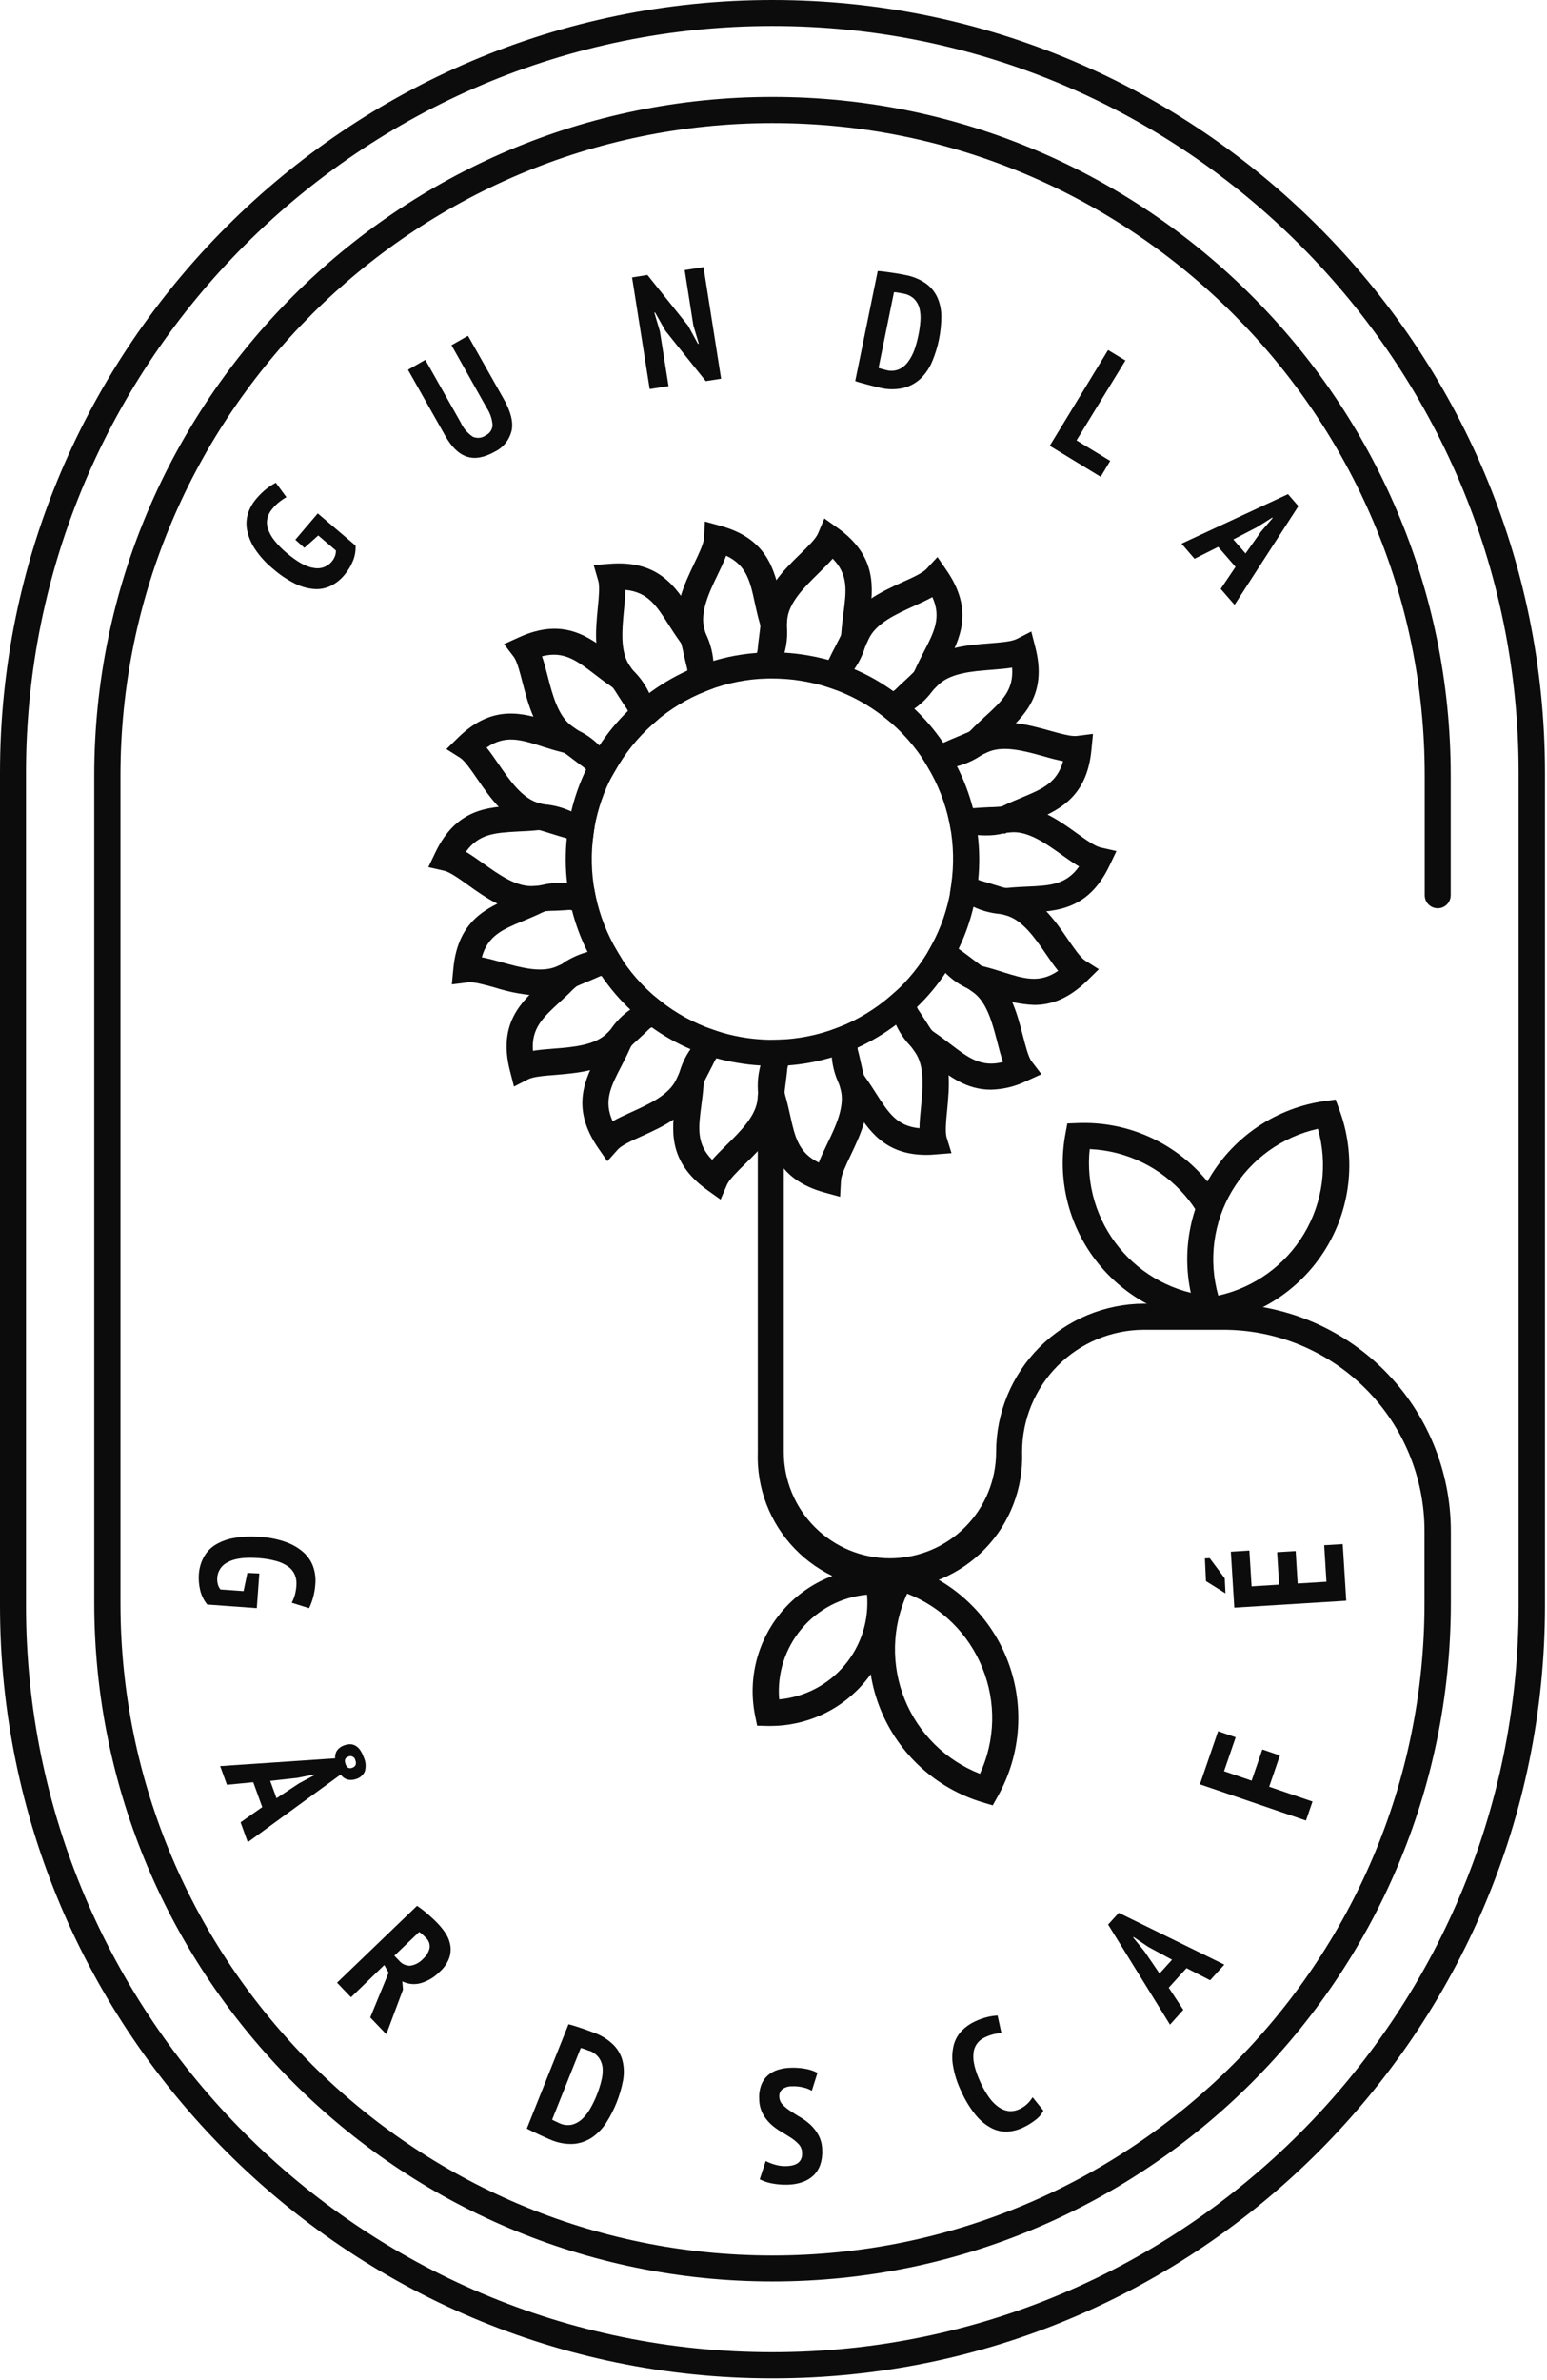 <svg fill="none" height="549" viewBox="0 0 357 549" width="357" xmlns="http://www.w3.org/2000/svg"><g fill="#0c0c0c"><path d="m68.15 124.52 5.18-6.08 8.72 7.43c.065 1.25-.158 2.499-.65 3.65-.478 1.14-1.129 2.199-1.93 3.14-.861 1.049-1.935 1.905-3.15 2.51-1.182.568-2.492.816-3.8.72-1.543-.124-3.047-.545-4.43-1.24-1.839-.916-3.551-2.069-5.09-3.43-1.644-1.328-3.071-2.903-4.23-4.67-.867-1.318-1.468-2.792-1.77-4.34-.234-1.302-.141-2.642.27-3.9.426-1.217 1.081-2.34 1.93-3.31.697-.831 1.478-1.589 2.33-2.26.665-.518 1.375-.976 2.12-1.37l2.45 3.34c-.543.285-1.059.62-1.54 1-.631.49-1.205 1.05-1.71 1.67-.537.613-.924 1.342-1.13 2.13-.194.793-.163 1.624.09 2.4.319.984.813 1.903 1.46 2.71.869 1.103 1.855 2.109 2.94 3 2.38 2 4.44 3.17 6.19 3.4.75.154 1.528.105 2.252-.143s1.369-.686 1.868-1.267c.313-.368.566-.783.75-1.23.178-.438.26-.908.24-1.38l-4.07-3.47-3.2 2.86z"/><path d="m104.19 79.64 3.81-2.17 8.26 14.61c1.65 2.92 2.24 5.37 1.79 7.35-.255 1.023-.73 1.979-1.391 2.801-.662.822-1.494 1.49-2.439 1.959-2.47 1.39-4.63 1.78-6.51 1.15s-3.54-2.25-5-4.87l-8.56-15.16 4-2.29 8.17 14.45c.608 1.333 1.574 2.472 2.79 3.29.473.209.993.293 1.508.242s1.009-.234 1.432-.532c.462-.21.858-.543 1.144-.963.285-.42.45-.91.476-1.417-.1-1.428-.569-2.807-1.36-4z"/><path d="m153.57 76.33-2.39-4.22h-.18l1.28 4.33 2 12.64-4.35.68-4.07-25.76 3.55-.56 9.37 11.69 2.27 4.17h.22l-1.27-4.25-2-12.74 4.35-.69 4.06 25.75-3.54.56z"/><path d="m202.55 62.53c.502.021 1.003.068 1.5.14l1.69.23 1.66.26 1.41.27c1.732.295 3.379.96 4.83 1.95 1.17.833 2.098 1.961 2.69 3.27.605 1.384.912 2.88.9 4.39-.015 3.54-.725 7.043-2.09 10.31-.595 1.454-1.472 2.776-2.58 3.89-1.099 1.065-2.452 1.833-3.93 2.23-1.811.438-3.699.438-5.51 0l-1.26-.3-1.65-.43-1.65-.45c-.406-.105-.807-.232-1.2-.38zm5.88 5.2-1.18-.22c-.313-.059-.631-.093-.95-.1l-3.56 17.46c.116.061.241.105.37.13l.57.16.57.15.38.1c.942.232 1.933.159 2.83-.21.825-.379 1.538-.965 2.07-1.7.621-.837 1.116-1.76 1.47-2.74.39-1.114.704-2.253.94-3.41.224-1.079.378-2.171.46-3.27.085-.968.018-1.943-.2-2.89-.202-.822-.615-1.577-1.2-2.19-.704-.681-1.602-1.125-2.57-1.27z"/><path d="m254 110-11.75-7.15 13.46-22.1 4 2.42-11.28 18.43 7.77 4.73z"/><path d="m285.12 130.78-4-4.61-5.46 2.74-3-3.49 24.57-11.42 2.4 2.77-14.73 22.77-3.2-3.68zm-.5-6.33 2.81 3.24 3.59-5.07 2.68-3.11-.1-.11-3.51 2.21z"/><path d="m59.84 363-.58 8-11.43-.83c-.796-.969-1.357-2.108-1.64-3.33-.287-1.201-.388-2.439-.3-3.67.091-1.364.47-2.693 1.11-3.9.614-1.157 1.521-2.133 2.63-2.83 1.322-.804 2.784-1.351 4.31-1.61 2.017-.352 4.071-.436 6.11-.25 2.113.105 4.197.533 6.18 1.27 1.478.552 2.837 1.384 4 2.45.96.915 1.681 2.052 2.1 3.31.394 1.236.543 2.537.44 3.83-.071 1.083-.256 2.155-.55 3.2-.226.815-.524 1.608-.89 2.37l-4-1.25c.276-.539.503-1.101.68-1.68.212-.771.343-1.562.39-2.36.071-.81-.049-1.625-.35-2.38-.315-.754-.83-1.408-1.49-1.89-.841-.599-1.783-1.042-2.78-1.31-1.359-.376-2.753-.607-4.16-.69-3.12-.227-5.453.08-7 .92-.704.324-1.308.832-1.746 1.471-.438.639-.696 1.385-.744 2.159-.036.483.005.969.12 1.44.114.457.326.883.62 1.25l5.34.38.88-4.2z"/><path d="m50.81 407.44 26.53-1.79c-.065-.677.116-1.355.51-1.91.404-.5.941-.875 1.55-1.08.409-.145.837-.232 1.27-.26.425-.017.848.072 1.23.26.435.228.814.549 1.11.94.395.547.705 1.151.92 1.79.494 1.033.583 2.214.25 3.31-.193.412-.471.778-.816 1.074-.345.297-.748.517-1.184.646-.598.218-1.245.27-1.87.15-.689-.174-1.29-.594-1.69-1.18l-21.44 15.61-1.66-4.59 5-3.51-2.08-5.74-6.07.59zm11.54 3.41 1.46 4 5.19-3.42 3.63-1.94v-.13l-4.08.8zm18-5.58c-.72.26-.93.81-.63 1.64.096.371.319.696.63.92.145.062.302.093.46.093.158 0 .314-.031.46-.093.164-.047.318-.126.452-.232.134-.107.245-.238.328-.388.13-.362.112-.761-.05-1.11-.029-.178-.099-.346-.206-.492-.107-.145-.246-.263-.407-.344s-.339-.123-.519-.122c-.18.001-.358.045-.518.128z"/><path d="m96.24 439.67c.906.609 1.771 1.278 2.59 2 .88.77 1.6 1.45 2.18 2.06.725.753 1.371 1.577 1.93 2.46.521.83.861 1.76 1 2.73.134.985.024 1.988-.32 2.92-.459 1.149-1.177 2.176-2.1 3-1.234 1.283-2.787 2.214-4.5 2.7-1.4.365-2.884.213-4.18-.43l.16 1.89-3.85 10.3-3.71-3.87 4.24-10.32-1-1.77-7.68 7.43-3.22-3.36zm-5.24 11.51 1.1 1.14c.313.378.708.68 1.155.883.447.203.934.301 1.425.287 1.16-.174 2.222-.751 3-1.63.722-.634 1.228-1.476 1.45-2.41.072-.442.031-.894-.12-1.316-.15-.421-.405-.798-.74-1.094-.27-.28-.54-.55-.82-.8-.216-.21-.458-.392-.72-.54z"/><path d="m131.19 467c.44.1.92.23 1.45.4l1.62.53c.55.18 1.08.36 1.59.56s1 .36 1.35.51c1.65.599 3.15 1.548 4.4 2.78 1.004 1.025 1.718 2.299 2.07 3.69.344 1.47.381 2.995.11 4.48-.656 3.475-1.973 6.792-3.88 9.77-.846 1.327-1.948 2.472-3.24 3.37-1.268.857-2.735 1.377-4.26 1.51-1.864.103-3.725-.24-5.43-1-.29-.11-.69-.29-1.18-.51s-1-.46-1.55-.72l-1.54-.73c-.49-.24-.86-.43-1.12-.59zm4.86 6.16c-.36-.14-.74-.29-1.12-.42-.295-.116-.6-.206-.91-.27l-6.6 16.53c.102.084.217.151.34.2l.53.25.54.26.35.16c.888.398 1.88.5 2.83.29.874-.228 1.676-.676 2.33-1.3.75-.716 1.387-1.542 1.89-2.45.591-1.022 1.103-2.089 1.53-3.19.402-1.02.736-2.066 1-3.13.254-.938.358-1.91.31-2.88-.046-.854-.322-1.68-.8-2.39-.55-.78-1.324-1.373-2.22-1.7z"/><path d="m185.1 496.7c.001-.737-.269-1.449-.76-2-.536-.579-1.145-1.086-1.81-1.51-.72-.467-1.5-.947-2.34-1.44-.844-.494-1.631-1.077-2.35-1.74-.736-.688-1.354-1.492-1.83-2.38-.535-1.061-.812-2.232-.81-3.42-.069-1.091.092-2.184.47-3.21.316-.84.831-1.592 1.5-2.19.673-.592 1.464-1.035 2.32-1.3.943-.295 1.922-.457 2.91-.48 1.179-.047 2.36.036 3.52.25.951.167 1.872.477 2.73.92l-1.31 4.14c-.588-.345-1.226-.598-1.89-.75-.878-.223-1.784-.318-2.69-.28-.786-.025-1.558.207-2.2.66-.252.214-.449.486-.574.792-.125.307-.175.638-.146.968.016.678.288 1.324.76 1.81.545.56 1.153 1.057 1.81 1.48.72.47 1.49 1 2.34 1.46.844.504 1.632 1.098 2.35 1.77.736.703 1.354 1.52 1.83 2.42.528 1.042.805 2.192.81 3.36.066 1.159-.09 2.32-.46 3.42-.32.92-.85 1.752-1.55 2.43-.716.67-1.564 1.185-2.49 1.51-1.042.37-2.135.576-3.24.61-1.341.06-2.684-.044-4-.31-.931-.182-1.833-.491-2.68-.92l1.38-4.22c.661.341 1.355.616 2.07.82.9.275 1.84.394 2.78.35 2.45-.09 3.62-1.09 3.55-3.02z"/><path d="m240.78 486.92c-.427.857-1.055 1.598-1.83 2.16-.847.665-1.766 1.232-2.74 1.69-1.145.564-2.387.903-3.66 1-1.278.062-2.55-.21-3.69-.79-1.39-.721-2.619-1.718-3.61-2.93-1.361-1.657-2.491-3.49-3.36-5.45-.98-1.97-1.654-4.077-2-6.25-.242-1.549-.164-3.132.23-4.65.34-1.234.991-2.359 1.89-3.27.844-.851 1.833-1.545 2.92-2.05.959-.463 1.965-.822 3-1.07.748-.179 1.512-.289 2.28-.33l.9 4.11c-.585-.015-1.17.046-1.74.18-.728.18-1.435.435-2.11.76-.729.314-1.358.823-1.818 1.47s-.734 1.408-.792 2.2c-.21 1.72.36 4 1.69 6.88.526 1.128 1.148 2.209 1.86 3.23.584.848 1.304 1.595 2.13 2.21.693.528 1.508.872 2.37 1 .886.097 1.782-.063 2.58-.46.689-.308 1.319-.734 1.86-1.26.439-.443.828-.932 1.16-1.46z"/><path d="m273.81 454.05-4.1 4.51 3.36 5.11-3.07 3.42-14.28-23.09 2.46-2.71 24.36 11.95-3.28 3.61zm-6.22 1.24 2.88-3.18-5.47-2.95-3.41-2.3-.1.11 2.62 3.22z"/><path d="m276.9 411.64 4.2-12.24 4.06 1.39-2.69 7.83 6.37 2.18 2.47-7.2 4.05 1.39-2.47 7.21 10 3.42-1.51 4.38z"/><path d="m278.3 364.77-.25-5.25 1.11-.05 3.47 4.65.17 3.47z"/><path d="m284.84 370.89-.8-12.91 4.28-.27.51 8.27 6.35-.4-.46-7.49 4.28-.26.46 7.49 6.64-.41-.52-8.42 4.28-.26.81 13.06z"/><path d="m178.26 548.69c-98.26 0-178.26-79.97-178.26-178.26v-192.17c0-98.26 80-178.26 178.26-178.26s178.27 80 178.27 178.26v192.17c0 98.29-79.97 178.26-178.27 178.26zm0-542.69c-94.96 0-172.26 77.3-172.26 172.26v192.17c0 95 77.26 172.22 172.22 172.22s172.23-77.26 172.23-172.22v-192.17c.04-94.96-77.22-172.26-172.19-172.26z"/><path d="m193.1 159.21-1.85-.61c-4.361-1.406-8.918-2.105-13.5-2.07h-2.95l-.11-2.94c-.03-.967-.007-1.935.07-2.9.1-1.31.27-2.66.44-4 .12-.92.24-1.86.34-2.82.053-.44.093-.89.12-1.35.44-6.28 5.19-11 9-14.7 1.78-1.74 3.61-3.54 4.11-4.73l1.47-3.48 3.07 2.19c9.15 6.55 8.2 13.86 7.36 20.31-.18 1.36-.37 2.76-.46 4.16-.05.635-.14 1.266-.27 1.89-.634 2.655-1.857 5.133-3.58 7.25-.56.72-1.2 1.47-2 2.29zm-12.26-8.65c1.969.11 3.929.341 5.87.69 1.51.27 3 .61 4.48 1l.38-.48c1.152-1.392 1.981-3.02 2.43-4.77.078-.329.128-.663.15-1 .11-1.58.31-3.07.49-4.52.68-5.19 1.16-8.89-2.48-12.6-.95 1.1-2.08 2.21-3.29 3.4-3.25 3.19-6.94 6.81-7.21 10.81 0 .52-.08 1-.14 1.54-.1 1-.23 2-.36 3s-.23 1.96-.32 2.93z"/><path d="m160.78 160.26-1.11-2.72c-.369-.904-.683-1.829-.94-2.77-.36-1.27-.66-2.6-.95-3.89-.2-.9-.4-1.82-.64-2.74-.11-.44-.22-.87-.35-1.31-1.74-6.05 1.13-12.06 3.44-16.89 1.07-2.24 2.18-4.56 2.24-5.85l.19-3.77 3.64 1c10.83 3 12.44 10.22 13.85 16.56.3 1.34.61 2.72 1 4.07.179.619.309 1.251.39 1.89.311 2.7.007 5.435-.89 8-.28.9-.62 1.82-1 2.83l-.75 1.8-2 .06c-4.577.141-9.099 1.043-13.38 2.67zm6.79-32.04c-.51 1.36-1.2 2.79-1.93 4.32-2 4.12-4.19 8.77-3.08 12.63.15.5.28 1 .4 1.49.25 1 .47 2 .68 2.9s.45 2 .7 3c3.356-1.031 6.818-1.678 10.32-1.93.07-.2.13-.39.19-.58.618-1.718.847-3.553.67-5.37-.048-.338-.122-.673-.22-1-.44-1.52-.77-3-1.08-4.42-1.1-5.16-1.92-8.8-6.61-11.04z"/><path d="m148.86 168.53-2-2.17c-.652-.726-1.263-1.487-1.83-2.28-.76-1.07-1.49-2.2-2.19-3.29-.5-.79-1-1.6-1.56-2.4-.26-.38-.52-.75-.79-1.12-3.7-5.09-3.06-11.72-2.54-17 .24-2.48.49-5 .11-6.27l-1.06-3.65 3.77-.29c11.19-.86 15.18 5.35 18.68 10.83.74 1.15 1.5 2.35 2.33 3.48.372.515.706 1.057 1 1.62 1.217 2.437 1.87 5.117 1.91 7.84v3l-.08 1.94-1.81.73c-4.249 1.703-8.189 4.095-11.66 7.08zm-4.54-32.44c0 1.45-.17 3-.34 4.72-.43 4.53-.93 9.67 1.43 12.91.31.43.6.86.89 1.28.57.84 1.12 1.7 1.66 2.54s1.1 1.72 1.65 2.51c2.797-2.101 5.815-3.892 9-5.34 0-.21 0-.42 0-.63-.006-1.822-.42-3.619-1.21-5.26-.165-.313-.352-.613-.56-.9-.93-1.28-1.74-2.55-2.53-3.78-2.81-4.41-4.82-7.55-9.99-8.05z"/><path d="m140.48 180.37-2.6-1.37c-.665-.343-1.313-.721-1.94-1.13l-.53-.37c-1.1-.74-2.17-1.56-3.2-2.35-.75-.57-1.5-1.15-2.28-1.71-.37-.27-.73-.53-1.11-.78-5.22-3.51-6.88-10-8.22-15.14-.62-2.41-1.26-4.9-2-5.93l-2.29-3 3.45-1.56c10.24-4.65 16.09-.17 21.26 3.78 1.08.84 2.21 1.7 3.37 2.48.529.355 1.03.75 1.5 1.18 1.985 1.867 3.517 4.162 4.48 6.71.36.88.7 1.81 1 2.85l.59 1.86-1.45 1.3c-3.419 3.047-6.305 6.643-8.54 10.64zm-2.24-8.25c1.911-2.94 4.145-5.657 6.66-8.1-.07-.2-.15-.39-.23-.58-.626-1.712-1.631-3.261-2.94-4.53-.258-.243-.535-.464-.83-.66-1.31-.88-2.51-1.8-3.67-2.69-4.16-3.18-7.12-5.45-12.15-4.15.48 1.38.88 2.91 1.3 4.56 1.14 4.41 2.43 9.4 5.75 11.64.43.29.85.59 1.27.89.82.59 1.62 1.2 2.41 1.81s1.65 1.26 2.43 1.81z"/><path d="m136.68 194.31-2.92-.33c-.966-.137-1.925-.327-2.87-.57-1.3-.33-2.61-.74-3.88-1.14-.87-.27-1.76-.55-2.67-.81-.43-.12-.86-.24-1.29-.34-6.12-1.52-9.89-7-12.92-11.43-1.41-2.05-2.86-4.17-3.95-4.87l-3.17-2 2.7-2.64c8-7.87 15.06-5.66 21.27-3.72 1.3.41 2.66.84 4 1.18.616.155 1.221.352 1.81.59 2.174.924 4.135 2.286 5.76 4l.71.78c.62.68 1.25 1.44 1.92 2.31l1.2 1.55-.93 1.73c-2.057 3.844-3.495 7.988-4.26 12.28l-.1.58zm-24.4-21.85c.92 1.13 1.82 2.43 2.78 3.83 2.58 3.76 5.5 8 9.39 9 .5.12 1 .26 1.5.4 1 .27 1.9.57 2.82.86s2 .63 3 .89c.791-3.418 1.958-6.739 3.48-9.9l-.17-.19-.26-.28c-1.174-1.394-2.647-2.505-4.31-3.25-.326-.132-.66-.243-1-.33-1.53-.38-3-.83-4.36-1.27-4.98-1.61-8.53-2.72-12.82.22z"/><path d="m122.53 210.51c-5.67 0-10.6-3.52-14.62-6.4-2-1.44-4.12-2.93-5.38-3.22l-3.68-.84 1.63-3.41c4.86-10.14 12.22-10.48 18.72-10.77 1.37-.06 2.78-.12 4.18-.27.631-.07 1.266-.09 1.9-.06 2.711.161 5.35.934 7.72 2.26.85.45 1.73 1 2.62 1.53l1.64 1-.27 1.93c-.659 4.528-.561 9.134.29 13.63l.54 2.88-2.86.63c-.947.208-1.905.359-2.87.45-1.31.14-2.65.2-4 .26-.95 0-1.91.08-2.88.15-.46 0-.9.07-1.33.12-.448.065-.898.109-1.35.13zm-15-14c1.25.74 2.54 1.66 3.93 2.65 3.71 2.64 7.9 5.65 11.89 5.22.51 0 1-.1 1.55-.13 1-.08 2-.13 3-.17s2-.09 3-.17c-.423-3.482-.457-7-.1-10.49l-.56-.3c-1.585-.905-3.351-1.448-5.17-1.59-.333-.023-.667-.023-1 0-1.58.17-3.09.23-4.55.3-5.28.31-9.01.48-12.03 4.72z"/><path d="m124.68 229.72c-3.572-.161-7.107-.8-10.51-1.9-2.39-.66-4.87-1.35-6.15-1.19l-3.75.47.36-3.76c1.1-11.2 7.91-14 13.91-16.52 1.27-.53 2.58-1.07 3.84-1.69.57-.277 1.158-.514 1.76-.71 2.616-.78 5.375-.958 8.07-.52.94.13 1.89.3 2.95.53l1.91.42.4 1.91c.955 4.486 2.644 8.784 5 12.72l1.51 2.53-2.49 1.57c-.826.515-1.68.983-2.56 1.4-1.2.59-2.48 1.12-3.72 1.63l-2.16.92-.74.62-.47-.07-.4.19c-2.111 1-4.425 1.496-6.76 1.45zm-13.49-8.87c1.43.27 3 .69 4.6 1.15 4.23 1.17 9 2.5 12.57 1l1.79-.8.2-.09.62-.28 1.86-.78c1-.41 2-.81 2.87-1.23-1.593-3.126-2.834-6.42-3.7-9.82l-.61-.09c-1.798-.313-3.644-.217-5.4.28-.343.104-.677.235-1 .39-1.43.7-2.82 1.28-4.17 1.84-4.82 1.99-8.24 3.42-9.63 8.43z"/><path d="m118.61 250.67-.94-3.67c-2.8-10.89 2.63-15.87 7.42-20.27 1-.93 2-1.89 3-2.9l.25-.25v-.12l1.17-.9 1-.8h.1c1.929-1.18 4.052-2.009 6.27-2.45.93-.2 1.91-.37 3-.51l1.93-.26 1 1.66c2.415 3.892 5.456 7.359 9 10.26l2.27 1.87-1.8 2.32c-.43.55-.9 1.1-1.43 1.68l-.22.23-.25.26-.27.27c-.85.85-1.75 1.68-2.62 2.49-.69.63-1.39 1.27-2.08 1.94-.33.32-.64.64-1 1-4.37 4.53-11 5-16.35 5.47-2.48.19-5 .39-6.18 1zm14.14-22.92c-.102.088-.198.182-.29.28-1.1 1.14-2.21 2.16-3.29 3.15-3.85 3.54-6.6 6.06-6.18 11.25 1.43-.24 3-.36 4.7-.5 4.54-.35 9.69-.76 12.47-3.64.37-.38.73-.75 1.11-1.1.71-.7 1.45-1.38 2.18-2.05s1.49-1.37 2.16-2v-.07c-2.551-2.39-4.831-5.052-6.8-7.94l-.61.12c-1.77.321-3.449 1.024-4.92 2.06z"/><path d="m140.15 267.9-2.15-3.11c-6.35-9.28-3-15.83 0-21.6.63-1.21 1.28-2.47 1.85-3.75.262-.58.562-1.141.9-1.68 1.278-1.987 2.953-3.69 4.92-5l.09-.29 1-.45c.74-.46 1.53-.91 2.42-1.37l1.73-.9 1.53 1.2c3.608 2.838 7.664 5.055 12 6.56l2.77 1-.89 2.8c-.3.922-.651 1.827-1.05 2.71-.55 1.22-1.18 2.43-1.79 3.61-.42.82-.86 1.65-1.27 2.51-.2.4-.39.81-.57 1.22-2.56 5.76-8.62 8.52-13.49 10.73-2.26 1-4.6 2.1-5.48 3zm9.85-30.7-.12.08c-1.594.913-2.962 2.174-4 3.69-.19.297-.357.608-.5.93-.64 1.44-1.33 2.78-2 4.08-2.41 4.64-4.13 8-2 12.69 1.27-.72 2.71-1.37 4.26-2.08 4.14-1.88 8.84-4 10.47-7.68.21-.48.43-.94.65-1.41.44-.9.9-1.79 1.35-2.66s1-1.85 1.38-2.73c-3.208-1.366-6.256-3.079-9.09-5.11z"/><path d="m166.29 276.74-3.08-2.2c-9.14-6.55-8.19-13.86-7.35-20.31.18-1.36.36-2.76.46-4.16.04-.633.13-1.261.27-1.88.628-2.657 1.852-5.136 3.58-7.25.56-.73 1.2-1.48 1.94-2.3l1.32-1.44 1.85.61c1.832.596 3.703 1.068 5.6 1.41 2.607.469 5.252.69 7.9.66h2.93l.12 2.93c.04.977.017 1.956-.07 2.93-.09 1.31-.27 2.66-.44 4-.11.91-.24 1.84-.33 2.79-.05.44-.09.9-.12 1.35-.44 6.3-5.19 11-9 14.71-1.77 1.74-3.6 3.54-4.11 4.73zm-.95-32.6-.38.49c-1.173 1.401-2.013 3.049-2.46 4.82-.077.329-.127.663-.15 1-.11 1.59-.31 3.09-.5 4.53-.68 5.2-1.16 8.89 2.49 12.6.95-1.1 2.08-2.21 3.29-3.4 3.25-3.19 6.93-6.81 7.21-10.81 0-.51.08-1 .14-1.55.1-1 .23-2 .35-3s.27-2.06.36-3c-1.973-.106-3.937-.336-5.88-.69-1.5-.24-3-.58-4.47-.99z"/><path d="m193.87 276.1-3.64-1c-10.83-3-12.44-10.21-13.85-16.56-.3-1.34-.61-2.72-1-4.07-.175-.627-.309-1.265-.4-1.91-.307-2.7-.002-5.434.89-8 .28-.89.63-1.83 1-2.85l.75-1.8 2-.06c4.577-.135 9.099-1.034 13.38-2.66l2.76-1 1.11 2.72c.367.904.681 1.829.94 2.77.36 1.27.66 2.6.94 3.88.2.9.41 1.82.65 2.75.1.44.22.87.34 1.31 1.74 6-1.13 12.06-3.43 16.89-1.07 2.24-2.18 4.56-2.24 5.85zm-12-30.3c-.07.2-.14.39-.2.59-.61 1.71-.836 3.533-.66 5.34.047.358.121.712.22 1.06.44 1.51.77 3 1.09 4.42 1.13 5.1 1.95 8.74 6.64 11 .51-1.36 1.19-2.79 1.93-4.32 2-4.11 4.18-8.77 3.08-12.62-.15-.51-.28-1-.41-1.51-.24-1-.46-1.94-.68-2.9s-.45-2-.7-3c-3.368 1.027-6.839 1.678-10.35 1.94z"/><path d="m213.75 266.43c-9.66 0-13.35-5.77-16.63-10.9-.74-1.16-1.5-2.35-2.33-3.49-.37-.517-.704-1.058-1-1.62-1.222-2.435-1.875-5.116-1.91-7.84 0-1 0-1.94 0-3l.08-1.95 1.81-.72c4.248-1.709 8.188-4.104 11.66-7.09l2.22-1.91 2 2.16c.654.724 1.265 1.485 1.83 2.28.77 1.07 1.5 2.2 2.2 3.3.5.79 1 1.59 1.56 2.39.26.39.51.75.78 1.12 3.7 5.09 3.06 11.71 2.55 17-.24 2.47-.49 5-.11 6.27l1.12 3.61-3.77.29c-.72.08-1.4.1-2.06.1zm-15.86-24.73v.64c.006 1.818.42 3.612 1.21 5.25.165.313.352.614.56.9.93 1.28 1.74 2.55 2.53 3.79 2.82 4.41 4.83 7.55 10 8 0-1.45.17-3 .33-4.72.44-4.53.94-9.67-1.42-12.91-.31-.43-.61-.85-.9-1.28-.57-.84-1.11-1.69-1.65-2.53s-1.1-1.73-1.65-2.52c-2.798 2.117-5.819 3.921-9.01 5.38z"/><path d="m228.63 251.39c-5.52 0-9.45-3-13-5.77-1.09-.83-2.21-1.7-3.37-2.48-.531-.353-1.032-.747-1.5-1.18-1.988-1.864-3.521-4.16-4.48-6.71-.36-.86-.69-1.79-1-2.85l-.59-1.86 1.46-1.3c3.416-3.046 6.302-6.638 8.54-10.63l1.43-2.56 2.6 1.35c.666.349 1.314.733 1.94 1.15h.07l.54.39c1.08.74 2.14 1.55 3.17 2.33.74.57 1.49 1.14 2.27 1.71.37.26.72.52 1.09.76 5.23 3.52 6.9 10 8.24 15.15.62 2.41 1.26 4.9 2 5.93l2.29 3-3.45 1.57c-2.572 1.257-5.388 1.94-8.25 2zm-17-19c.08.2.16.39.23.58.636 1.71 1.64 3.26 2.94 4.54.262.235.539.452.83.65 1.32.89 2.51 1.8 3.67 2.69 4.16 3.18 7.13 5.45 12.16 4.15-.48-1.37-.88-2.91-1.3-4.55-1.14-4.41-2.43-9.41-5.76-11.65-.43-.29-.85-.59-1.27-.89-.81-.59-1.61-1.2-2.39-1.8s-1.65-1.25-2.44-1.82c-1.932 2.932-4.186 5.639-6.72 8.07z"/><path d="m238.65 231.84c-3.109-.146-6.178-.767-9.1-1.84-1.31-.41-2.66-.84-4-1.17-.609-.156-1.207-.353-1.79-.59-2.185-.92-4.156-2.282-5.79-4l-.7-.78c-.62-.68-1.25-1.43-1.93-2.31l-1.19-1.55.92-1.72c2.058-3.843 3.496-7.988 4.26-12.28l.59-3.55 2.91.39c.967.136 1.925.326 2.87.57 1.29.33 2.61.74 3.88 1.14.87.27 1.76.55 2.67.81l1.29.35c6.12 1.52 9.89 7 12.92 11.42 1.41 2.05 2.86 4.17 3.95 4.87l3.17 2-2.7 2.65c-4.4 4.28-8.44 5.59-12.23 5.59zm-17.22-12.73.25.28c1.176 1.391 2.649 2.502 4.31 3.25.325.13.66.237 1 .32 1.53.38 3 .84 4.36 1.27 5 1.57 8.56 2.69 12.84-.26-.92-1.12-1.82-2.43-2.78-3.83-2.58-3.75-5.5-8-9.39-9-.5-.12-1-.26-1.5-.4-1-.27-1.9-.57-2.82-.85s-2-.64-3-.9c-.791 3.418-1.958 6.739-3.48 9.9z"/><path d="m231.74 210.89h-.49c-2.724-.165-5.376-.941-7.76-2.27-.85-.45-1.7-1-2.61-1.53l-1.65-1.09.28-1.93c.659-4.528.561-9.134-.29-13.63l-.55-2.89 2.87-.63c.951-.202 1.912-.349 2.88-.44 1.32-.14 2.68-.2 4-.26.84 0 1.68-.07 2.54-.13h.27c.453 0 .903-.04 1.35-.12 6.27-.65 11.69 3.21 16 6.32 2 1.44 4.12 2.94 5.37 3.22l3.69.84-1.63 3.41c-4.86 10.15-12.22 10.48-18.72 10.77-1.37.06-2.79.12-4.18.27-.455.054-.912.084-1.37.09zm-6-7.94.56.31c1.583.908 3.35 1.448 5.17 1.58.333.023.667.023 1 0 1.58-.16 3.09-.23 4.55-.3 5.23-.23 9-.4 12-4.64-1.26-.74-2.55-1.66-3.93-2.64-3.71-2.65-7.9-5.65-11.89-5.23l-.94.09-.35.18-.62-.1-2.62.13c-1.06.05-2.08.09-3.05.18.426 3.482.466 7 .12 10.49z"/><path d="m227.41 192.73c-1.034-.002-2.066-.076-3.09-.22-.94-.13-1.91-.3-2.95-.53l-1.91-.42-.4-1.91c-.952-4.487-2.642-8.785-5-12.72l-1.49-2.52 2.48-1.57c.817-.522 1.665-.993 2.54-1.41 1.21-.58 2.47-1.1 3.69-1.61.85-.36 1.72-.71 2.59-1.1.4-.18.81-.37 1.23-.58 5.66-2.76 12.07-1 17.23.45 2.39.67 4.86 1.35 6.15 1.19l3.75-.47-.37 3.76c-1.09 11.2-7.9 14-13.9 16.52-1.27.53-2.58 1.07-3.84 1.69-.491.246-.999.456-1.52.63l-.69.35h-.29c-1.377.339-2.792.497-4.21.47zm-2.9-6.3.62.09c1.795.313 3.637.217 5.39-.28h.12c.294-.097.581-.214.86-.35 1.43-.7 2.82-1.28 4.17-1.84 4.83-2 8.27-3.44 9.66-8.45-1.43-.27-3-.69-4.59-1.15-4.39-1.21-9.36-2.6-13-.84l-1.4.66c-.93.41-1.85.79-2.75 1.17s-1.93.8-2.82 1.21c1.607 3.111 2.862 6.391 3.74 9.78z"/><path d="m214.68 177.87-1-1.66c-2.417-3.89-5.458-7.356-9-10.26l-2.27-1.86 1.79-2.32c.594-.763 1.232-1.491 1.91-2.18l.24-.24c.86-.87 1.77-1.71 2.66-2.52.68-.64 1.38-1.28 2.08-2 .33-.32.64-.63 1-.95 4.37-4.54 11-5.06 16.35-5.47 2.48-.2 5-.4 6.18-1l3.37-1.72.94 3.66c2.8 10.89-2.63 15.87-7.42 20.27-1 .93-2.05 1.89-3 2.9-.448.457-.926.885-1.43 1.28-2.189 1.627-4.72 2.735-7.4 3.24-.91.2-1.89.37-3 .52zm-3.82-14.51c2.562 2.407 4.849 5.09 6.82 8l.61-.13c1.804-.318 3.513-1.039 5-2.11.283-.21.548-.444.79-.7 1.1-1.15 2.22-2.17 3.29-3.16 3.86-3.54 6.6-6.06 6.19-11.24-1.43.23-3 .36-4.7.49-4.54.36-9.69.76-12.48 3.64-.36.38-.73.75-1.1 1.11-.71.69-1.46 1.37-2.18 2s-1.55 1.42-2.24 2.1z"/><path d="m205.54 166.63-1.53-1.2c-3.608-2.838-7.664-5.055-12-6.56l-2.77-1 .89-2.8c.294-.927.645-1.836 1.05-2.72.54-1.21 1.17-2.42 1.78-3.58.42-.83.86-1.66 1.28-2.53l.57-1.22c2.56-5.76 8.62-8.52 13.48-10.74 2.27-1 4.61-2.09 5.48-3l2.57-2.77 2.14 3.12c6.36 9.27 3 15.82 0 21.59-.63 1.22-1.29 2.47-1.86 3.75-.257.574-.554 1.129-.89 1.66-1.485 2.264-3.465 4.162-5.79 5.55-.848.544-1.722 1.044-2.62 1.5zm-8.54-12.32c3.23 1.368 6.296 3.096 9.14 5.15l.4-.24.13-.08c1.593-.919 2.96-2.183 4-3.7.187-.297.351-.608.49-.93.65-1.44 1.34-2.78 2-4.08 2.42-4.64 4.14-8 2-12.68-1.27.71-2.71 1.37-4.26 2.07-4.15 1.89-8.84 4-10.47 7.69-.207.467-.427.937-.66 1.41-.44.91-.9 1.8-1.35 2.67s-1.03 1.84-1.42 2.72z"/><path d="m178.26 526.33c-86.26 0-156.51-70.21-156.51-156.51v-190.95c0-86.3 70.25-156.51 156.51-156.51s156.52 70.21 156.52 156.51v27.67c0 .796-.316 1.559-.879 2.121-.562.563-1.325.879-2.121.879s-1.559-.316-2.121-.879c-.563-.562-.879-1.325-.879-2.121v-27.67c0-83-67.5-150.47-150.47-150.47s-150.51 67.5-150.51 150.47v191c0 83 67.5 150.47 150.46 150.47s150.47-67.5 150.47-150.47v-16.66c.001-6.104-1.201-12.147-3.538-17.786-2.338-5.638-5.764-10.76-10.083-15.073-4.319-4.312-9.446-7.731-15.088-10.06-5.642-2.328-11.687-3.522-17.791-3.511h-18.26c-7.466.024-14.618 3.008-19.886 8.299s-8.222 12.455-8.214 19.921c.148 4.098-.531 8.184-1.996 12.014-1.466 3.83-3.689 7.326-6.536 10.277-2.847 2.952-6.259 5.3-10.034 6.904-3.774 1.603-7.833 2.43-11.934 2.43s-8.16-.827-11.934-2.43c-3.775-1.604-7.187-3.952-10.034-6.904-2.847-2.951-5.07-6.447-6.536-10.277-1.465-3.83-2.144-7.916-1.996-12.014v-75.28c0-.796.316-1.559.879-2.121.562-.563 1.325-.879 2.121-.879s1.559.316 2.121.879c.563.562.879 1.325.879 2.121v75.28c0 6.498 2.581 12.729 7.176 17.324s10.826 7.176 17.324 7.176 12.729-2.581 17.324-7.176 7.176-10.826 7.176-17.324c0-9.062 3.592-17.754 9.99-24.173 6.397-6.418 15.078-10.038 24.14-10.067h18.25.08c13.918.003 27.265 5.533 37.106 15.374s15.371 23.188 15.374 37.106v16.61c-.03 86.27-70.25 156.48-156.55 156.48z"/><path d="m229.09 416.5-2.32-.69c-5.292-1.585-10.16-4.339-14.243-8.059-4.084-3.72-7.279-8.311-9.349-13.432-2.07-5.122-2.962-10.643-2.611-16.156.352-5.513 1.939-10.876 4.643-15.693l1.18-2.11 2.32.69c5.293 1.583 10.162 4.337 14.247 8.056 4.084 3.72 7.28 8.311 9.351 13.433 2.07 5.122 2.962 10.644 2.609 16.158-.353 5.513-1.941 10.877-4.647 15.693zm-19.75-48.85c-1.75 3.815-2.703 7.947-2.799 12.143-.097 4.196.665 8.368 2.238 12.259 1.573 3.892 3.924 7.421 6.909 10.371 2.986 2.951 6.542 5.26 10.452 6.787 1.763-3.811 2.723-7.943 2.821-12.141.098-4.197-.668-8.37-2.251-12.259-1.565-3.898-3.915-7.432-6.903-10.384s-6.551-5.258-10.467-6.776z"/><path d="m177.81 398.18h-.68l-2.41-.06-.48-2.37c-.827-4.121-.729-8.375.286-12.454 1.016-4.079 2.924-7.882 5.587-11.135 2.664-3.252 6.015-5.873 9.814-7.673 3.798-1.801 7.949-2.736 12.153-2.738h.68l2.41.06.48 2.37c.827 4.121.729 8.375-.286 12.454-1.016 4.079-2.924 7.882-5.587 11.135-2.664 3.252-6.015 5.873-9.814 7.673-3.799 1.801-7.949 2.736-12.153 2.738zm22.27-30.29c-5.886.531-11.322 3.371-15.12 7.898s-5.65 10.374-5.15 16.262c5.885-.531 11.321-3.371 15.12-7.898 3.798-4.527 5.65-10.374 5.15-16.262z"/><path d="m277.14 305.65-.84-2.27c-1.931-5.175-2.674-10.718-2.174-16.219s2.232-10.819 5.065-15.561c2.834-4.741 6.697-8.785 11.305-11.832 4.608-3.046 9.841-5.018 15.314-5.768l2.4-.33.84 2.26c1.933 5.176 2.678 10.72 2.178 16.222-.499 5.502-2.23 10.822-5.064 15.565-2.834 4.742-6.698 8.787-11.307 11.834-4.608 3.047-9.843 5.019-15.317 5.769zm27-45.23c-4.099.904-7.97 2.637-11.375 5.091s-6.272 5.578-8.426 9.181-3.549 7.607-4.099 11.769c-.55 4.161-.244 8.391.9 12.429 4.099-.904 7.97-2.636 11.375-5.091 3.405-2.454 6.272-5.578 8.426-9.181s3.549-7.607 4.099-11.769c.55-4.161.244-8.39-.9-12.429z"/><path d="m282.26 305.12c-.52 0-1.06 0-1.63 0s-1.28-.05-1.95-.12c-5.101-.473-10.047-2.006-14.523-4.499-4.475-2.493-8.382-5.892-11.469-9.98-3.088-4.088-5.289-8.775-6.463-13.762-1.174-4.986-1.295-10.163-.355-15.199l.44-2.38 2.42-.09c5.522-.219 11.021.81 16.09 3.013 5.068 2.202 9.573 5.521 13.18 9.707 1.416 1.639 2.682 3.403 3.78 5.27l-5.22 3.05c-.912-1.552-1.963-3.018-3.14-4.38-2.734-3.184-6.094-5.772-9.869-7.604-3.776-1.832-7.888-2.869-12.081-3.046-.425 4.056-.041 8.155 1.13 12.061s3.105 7.541 5.691 10.694c2.585 3.154 5.771 5.762 9.372 7.675 3.602 1.913 7.547 3.093 11.607 3.47.53.05 1 .08 1.55.09h2.38l.1 2.36 3.12.54-.54 3-2.42.11z"/></g></svg>